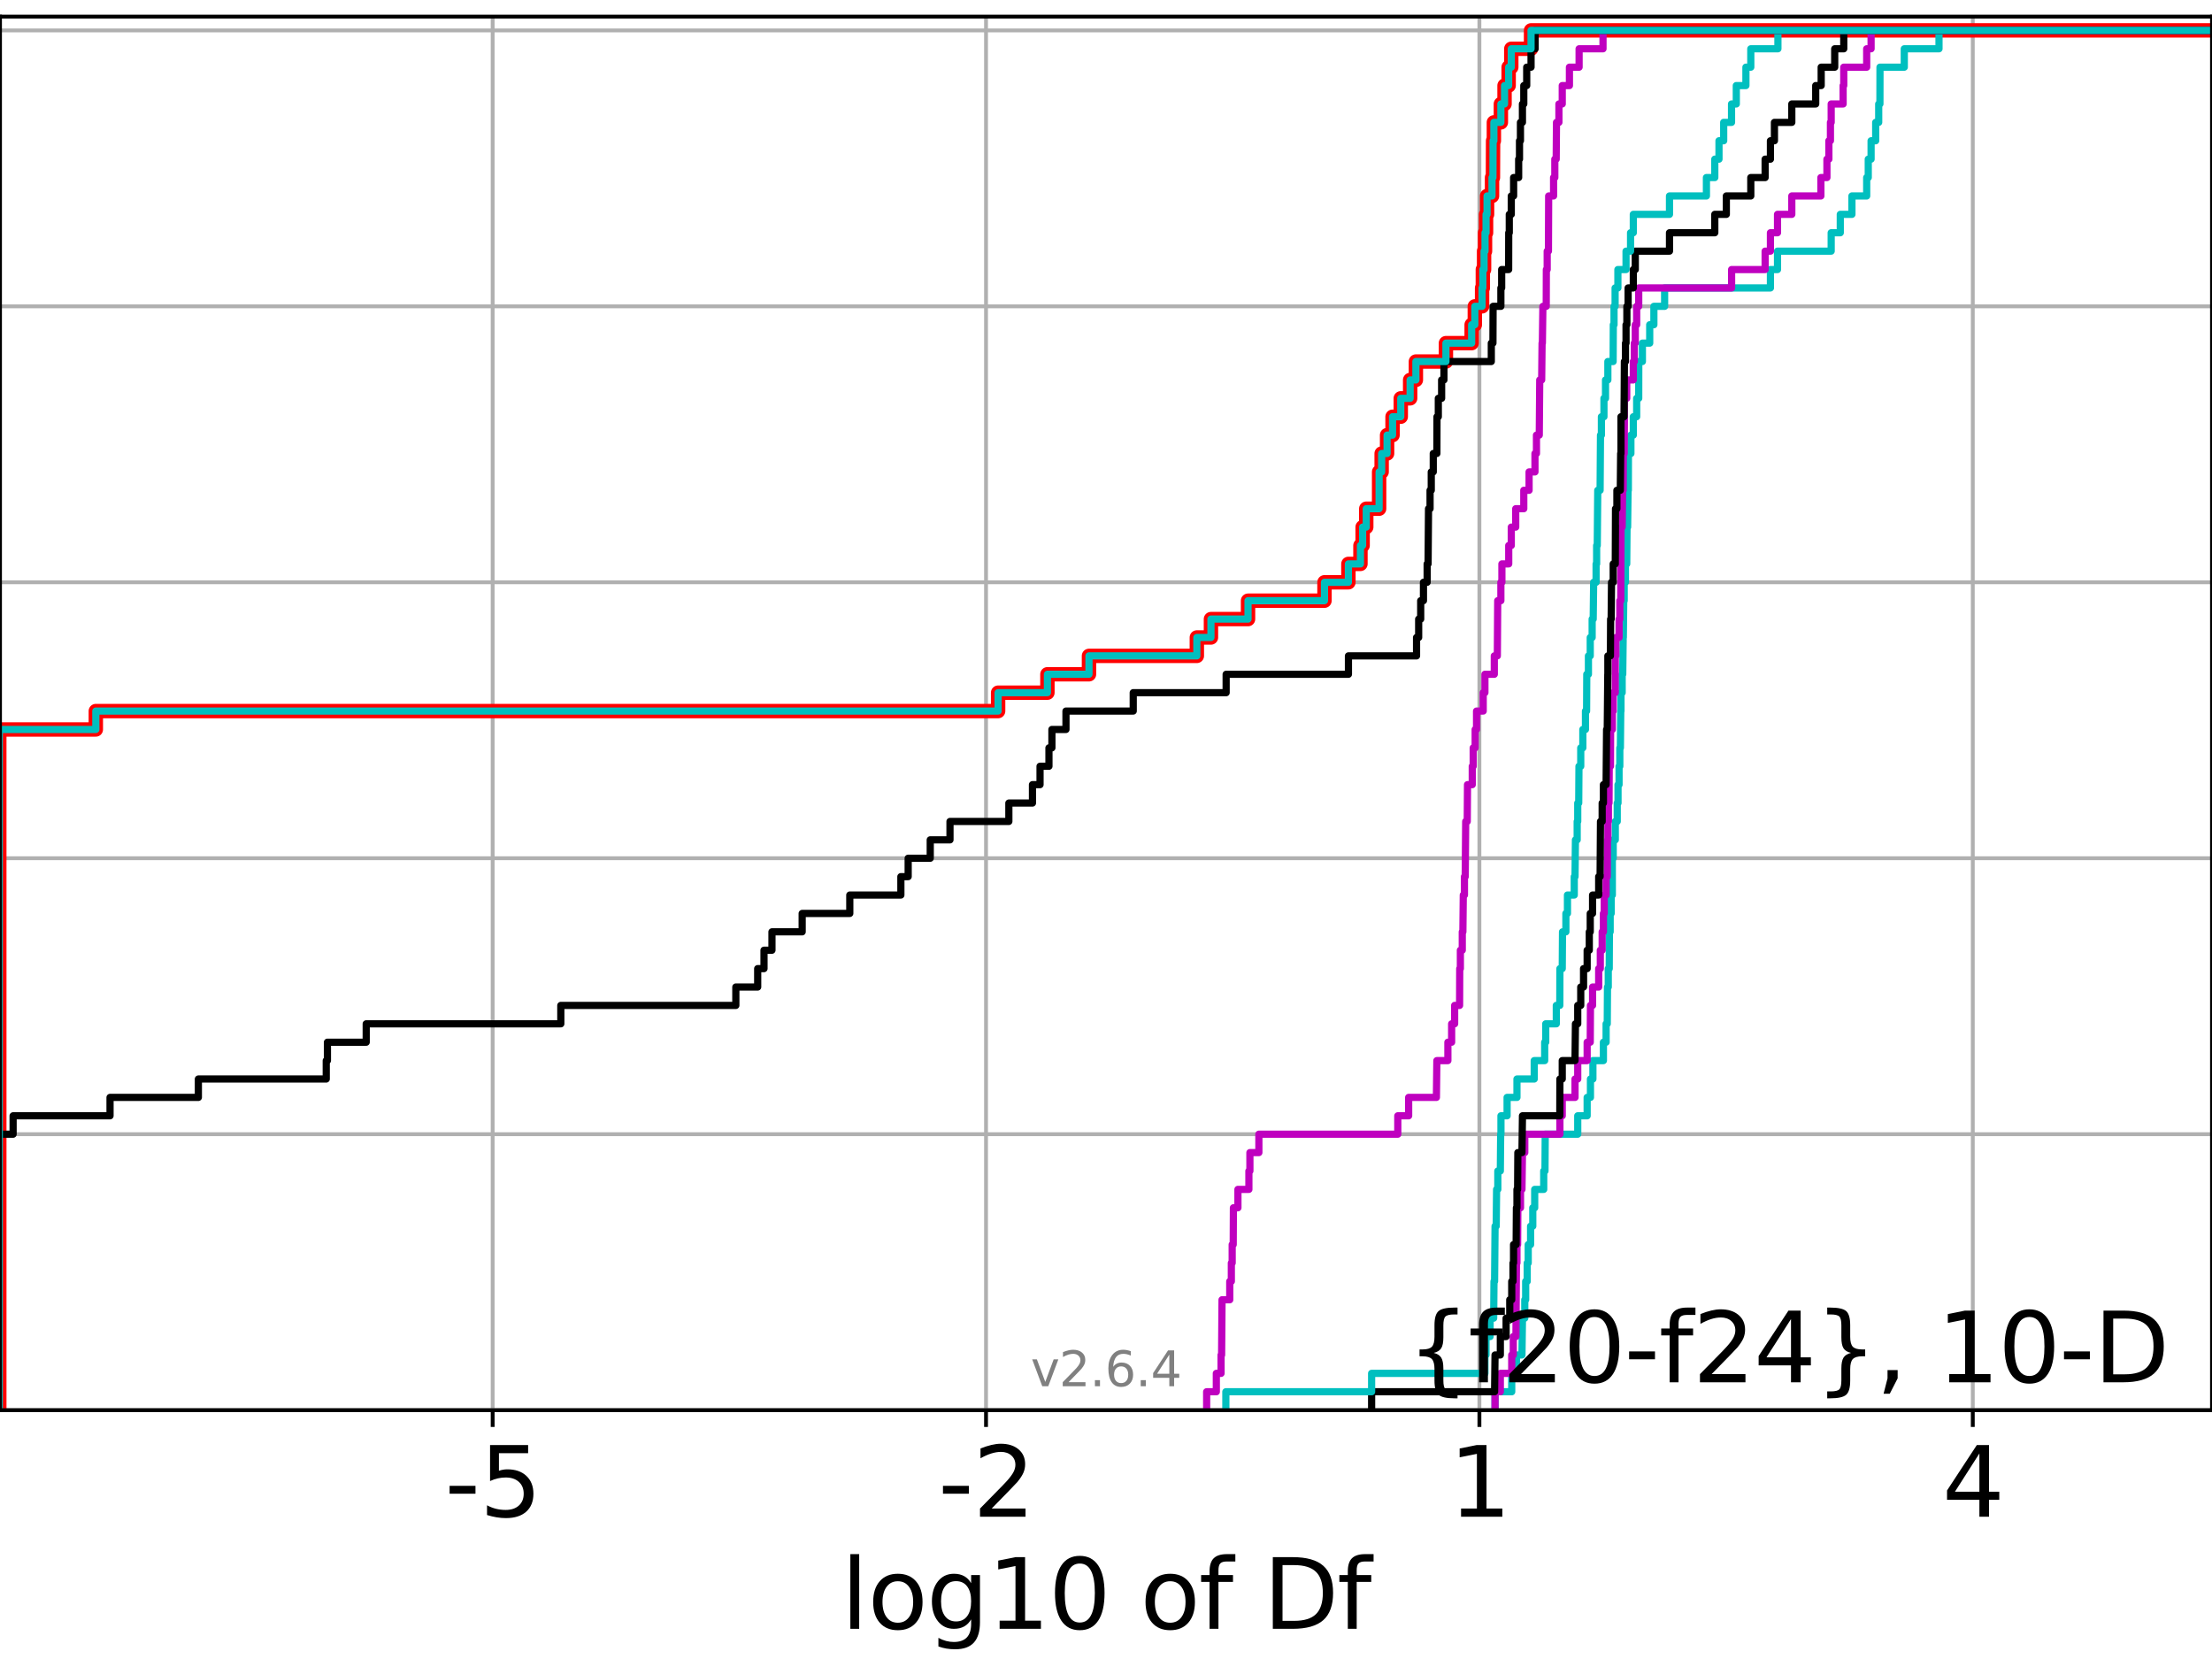 <?xml version="1.0" encoding="utf-8" standalone="no"?>
<!DOCTYPE svg PUBLIC "-//W3C//DTD SVG 1.1//EN"
  "http://www.w3.org/Graphics/SVG/1.1/DTD/svg11.dtd">
<svg xmlns:xlink="http://www.w3.org/1999/xlink" width="460.8pt" height="345.6pt" viewBox="0 0 460.8 345.6" xmlns="http://www.w3.org/2000/svg" version="1.1">
 <defs>
  <style type="text/css">*{stroke-linejoin: round; stroke-linecap: butt}</style>
 </defs>
 <g id="figure_1">
  <g id="patch_1">
   <path d="M 0 345.6 
L 460.8 345.6 
L 460.8 0 
L 0 0 
z
" style="fill: #ffffff"/>
  </g>
  <g id="axes_1">
   <g id="patch_2">
    <path d="M 0 293.76 
L 460.8 293.76 
L 460.8 3.456 
L 0 3.456 
z
" style="fill: #ffffff"/>
   </g>
   <g id="matplotlib.axis_1">
    <g id="xtick_1">
     <g id="line2d_1">
      <path d="M 102.63 293.76 
L 102.63 3.456 
" clip-path="url(#p277d6cc912)" style="fill: none; stroke: #b0b0b0; stroke-width: 0.8; stroke-linecap: square"/>
     </g>
     <g id="line2d_2">
      <defs>
       <path id="m4c79b35adf" d="M 0 0 
L 0 3.5 
" style="stroke: #000000; stroke-width: 0.8"/>
      </defs>
      <g>
       <use xlink:href="#m4c79b35adf" x="102.63" y="293.76" style="stroke: #000000; stroke-width: 0.8"/>
      </g>
     </g>
     <g id="text_1">
      <!-- -5 -->
      <g transform="translate(92.66 315.957) scale(0.2 -0.2)">
       <defs>
        <path id="DejaVuSans-2d" d="M 313 2009 
L 1997 2009 
L 1997 1497 
L 313 1497 
L 313 2009 
z
" transform="scale(0.016)"/>
        <path id="DejaVuSans-35" d="M 691 4666 
L 3169 4666 
L 3169 4134 
L 1269 4134 
L 1269 2991 
Q 1406 3038 1543 3061 
Q 1681 3084 1819 3084 
Q 2600 3084 3056 2656 
Q 3513 2228 3513 1497 
Q 3513 744 3044 326 
Q 2575 -91 1722 -91 
Q 1428 -91 1123 -41 
Q 819 9 494 109 
L 494 744 
Q 775 591 1075 516 
Q 1375 441 1709 441 
Q 2250 441 2565 725 
Q 2881 1009 2881 1497 
Q 2881 1984 2565 2268 
Q 2250 2553 1709 2553 
Q 1456 2553 1204 2497 
Q 953 2441 691 2322 
L 691 4666 
z
" transform="scale(0.016)"/>
       </defs>
       <use xlink:href="#DejaVuSans-2d"/>
       <use xlink:href="#DejaVuSans-35" x="36.084"/>
      </g>
     </g>
    </g>
    <g id="xtick_2">
     <g id="line2d_3">
      <path d="M 205.409 293.76 
L 205.409 3.456 
" clip-path="url(#p277d6cc912)" style="fill: none; stroke: #b0b0b0; stroke-width: 0.8; stroke-linecap: square"/>
     </g>
     <g id="line2d_4">
      <g>
       <use xlink:href="#m4c79b35adf" x="205.409" y="293.76" style="stroke: #000000; stroke-width: 0.8"/>
      </g>
     </g>
     <g id="text_2">
      <!-- -2 -->
      <g transform="translate(195.439 315.957) scale(0.2 -0.2)">
       <defs>
        <path id="DejaVuSans-32" d="M 1228 531 
L 3431 531 
L 3431 0 
L 469 0 
L 469 531 
Q 828 903 1448 1529 
Q 2069 2156 2228 2338 
Q 2531 2678 2651 2914 
Q 2772 3150 2772 3378 
Q 2772 3750 2511 3984 
Q 2250 4219 1831 4219 
Q 1534 4219 1204 4116 
Q 875 4013 500 3803 
L 500 4441 
Q 881 4594 1212 4672 
Q 1544 4750 1819 4750 
Q 2544 4750 2975 4387 
Q 3406 4025 3406 3419 
Q 3406 3131 3298 2873 
Q 3191 2616 2906 2266 
Q 2828 2175 2409 1742 
Q 1991 1309 1228 531 
z
" transform="scale(0.016)"/>
       </defs>
       <use xlink:href="#DejaVuSans-2d"/>
       <use xlink:href="#DejaVuSans-32" x="36.084"/>
      </g>
     </g>
    </g>
    <g id="xtick_3">
     <g id="line2d_5">
      <path d="M 308.187 293.76 
L 308.187 3.456 
" clip-path="url(#p277d6cc912)" style="fill: none; stroke: #b0b0b0; stroke-width: 0.8; stroke-linecap: square"/>
     </g>
     <g id="line2d_6">
      <g>
       <use xlink:href="#m4c79b35adf" x="308.187" y="293.76" style="stroke: #000000; stroke-width: 0.8"/>
      </g>
     </g>
     <g id="text_3">
      <!-- 1 -->
      <g transform="translate(301.825 315.957) scale(0.2 -0.2)">
       <defs>
        <path id="DejaVuSans-31" d="M 794 531 
L 1825 531 
L 1825 4091 
L 703 3866 
L 703 4441 
L 1819 4666 
L 2450 4666 
L 2450 531 
L 3481 531 
L 3481 0 
L 794 0 
L 794 531 
z
" transform="scale(0.016)"/>
       </defs>
       <use xlink:href="#DejaVuSans-31"/>
      </g>
     </g>
    </g>
    <g id="xtick_4">
     <g id="line2d_7">
      <path d="M 410.966 293.76 
L 410.966 3.456 
" clip-path="url(#p277d6cc912)" style="fill: none; stroke: #b0b0b0; stroke-width: 0.8; stroke-linecap: square"/>
     </g>
     <g id="line2d_8">
      <g>
       <use xlink:href="#m4c79b35adf" x="410.966" y="293.76" style="stroke: #000000; stroke-width: 0.8"/>
      </g>
     </g>
     <g id="text_4">
      <!-- 4 -->
      <g transform="translate(404.603 315.957) scale(0.2 -0.2)">
       <defs>
        <path id="DejaVuSans-34" d="M 2419 4116 
L 825 1625 
L 2419 1625 
L 2419 4116 
z
M 2253 4666 
L 3047 4666 
L 3047 1625 
L 3713 1625 
L 3713 1100 
L 3047 1100 
L 3047 0 
L 2419 0 
L 2419 1100 
L 313 1100 
L 313 1709 
L 2253 4666 
z
" transform="scale(0.016)"/>
       </defs>
       <use xlink:href="#DejaVuSans-34"/>
      </g>
     </g>
    </g>
    <g id="text_5">
     <!-- log10 of Df -->
     <g transform="translate(175.214 339.313) scale(0.2 -0.2)">
      <defs>
       <path id="DejaVuSans-6c" d="M 603 4863 
L 1178 4863 
L 1178 0 
L 603 0 
L 603 4863 
z
" transform="scale(0.016)"/>
       <path id="DejaVuSans-6f" d="M 1959 3097 
Q 1497 3097 1228 2736 
Q 959 2375 959 1747 
Q 959 1119 1226 758 
Q 1494 397 1959 397 
Q 2419 397 2687 759 
Q 2956 1122 2956 1747 
Q 2956 2369 2687 2733 
Q 2419 3097 1959 3097 
z
M 1959 3584 
Q 2709 3584 3137 3096 
Q 3566 2609 3566 1747 
Q 3566 888 3137 398 
Q 2709 -91 1959 -91 
Q 1206 -91 779 398 
Q 353 888 353 1747 
Q 353 2609 779 3096 
Q 1206 3584 1959 3584 
z
" transform="scale(0.016)"/>
       <path id="DejaVuSans-67" d="M 2906 1791 
Q 2906 2416 2648 2759 
Q 2391 3103 1925 3103 
Q 1463 3103 1205 2759 
Q 947 2416 947 1791 
Q 947 1169 1205 825 
Q 1463 481 1925 481 
Q 2391 481 2648 825 
Q 2906 1169 2906 1791 
z
M 3481 434 
Q 3481 -459 3084 -895 
Q 2688 -1331 1869 -1331 
Q 1566 -1331 1297 -1286 
Q 1028 -1241 775 -1147 
L 775 -588 
Q 1028 -725 1275 -790 
Q 1522 -856 1778 -856 
Q 2344 -856 2625 -561 
Q 2906 -266 2906 331 
L 2906 616 
Q 2728 306 2450 153 
Q 2172 0 1784 0 
Q 1141 0 747 490 
Q 353 981 353 1791 
Q 353 2603 747 3093 
Q 1141 3584 1784 3584 
Q 2172 3584 2450 3431 
Q 2728 3278 2906 2969 
L 2906 3500 
L 3481 3500 
L 3481 434 
z
" transform="scale(0.016)"/>
       <path id="DejaVuSans-30" d="M 2034 4250 
Q 1547 4250 1301 3770 
Q 1056 3291 1056 2328 
Q 1056 1369 1301 889 
Q 1547 409 2034 409 
Q 2525 409 2770 889 
Q 3016 1369 3016 2328 
Q 3016 3291 2770 3770 
Q 2525 4250 2034 4250 
z
M 2034 4750 
Q 2819 4750 3233 4129 
Q 3647 3509 3647 2328 
Q 3647 1150 3233 529 
Q 2819 -91 2034 -91 
Q 1250 -91 836 529 
Q 422 1150 422 2328 
Q 422 3509 836 4129 
Q 1250 4750 2034 4750 
z
" transform="scale(0.016)"/>
       <path id="DejaVuSans-20" transform="scale(0.016)"/>
       <path id="DejaVuSans-66" d="M 2375 4863 
L 2375 4384 
L 1825 4384 
Q 1516 4384 1395 4259 
Q 1275 4134 1275 3809 
L 1275 3500 
L 2222 3500 
L 2222 3053 
L 1275 3053 
L 1275 0 
L 697 0 
L 697 3053 
L 147 3053 
L 147 3500 
L 697 3500 
L 697 3744 
Q 697 4328 969 4595 
Q 1241 4863 1831 4863 
L 2375 4863 
z
" transform="scale(0.016)"/>
       <path id="DejaVuSans-44" d="M 1259 4147 
L 1259 519 
L 2022 519 
Q 2988 519 3436 956 
Q 3884 1394 3884 2338 
Q 3884 3275 3436 3711 
Q 2988 4147 2022 4147 
L 1259 4147 
z
M 628 4666 
L 1925 4666 
Q 3281 4666 3915 4102 
Q 4550 3538 4550 2338 
Q 4550 1131 3912 565 
Q 3275 0 1925 0 
L 628 0 
L 628 4666 
z
" transform="scale(0.016)"/>
      </defs>
      <use xlink:href="#DejaVuSans-6c"/>
      <use xlink:href="#DejaVuSans-6f" x="27.783"/>
      <use xlink:href="#DejaVuSans-67" x="88.965"/>
      <use xlink:href="#DejaVuSans-31" x="152.441"/>
      <use xlink:href="#DejaVuSans-30" x="216.064"/>
      <use xlink:href="#DejaVuSans-20" x="279.688"/>
      <use xlink:href="#DejaVuSans-6f" x="311.475"/>
      <use xlink:href="#DejaVuSans-66" x="372.656"/>
      <use xlink:href="#DejaVuSans-20" x="407.861"/>
      <use xlink:href="#DejaVuSans-44" x="439.648"/>
      <use xlink:href="#DejaVuSans-66" x="516.65"/>
     </g>
    </g>
   </g>
   <g id="matplotlib.axis_2">
    <g id="ytick_1">
     <g id="line2d_9">
      <path d="M 0 293.76 
L 460.8 293.76 
" clip-path="url(#p277d6cc912)" style="fill: none; stroke: #b0b0b0; stroke-width: 0.8; stroke-linecap: square"/>
     </g>
     <g id="line2d_10">
      <defs>
       <path id="mbedfc8ed17" d="M 0 0 
L -3.5 0 
" style="stroke: #000000; stroke-width: 0.8"/>
      </defs>
      <g>
       <use xlink:href="#mbedfc8ed17" x="0" y="293.76" style="stroke: #000000; stroke-width: 0.8"/>
      </g>
     </g>
    </g>
    <g id="ytick_2">
     <g id="line2d_11">
      <path d="M 0 236.274 
L 460.8 236.274 
" clip-path="url(#p277d6cc912)" style="fill: none; stroke: #b0b0b0; stroke-width: 0.8; stroke-linecap: square"/>
     </g>
     <g id="line2d_12">
      <g>
       <use xlink:href="#mbedfc8ed17" x="0" y="236.274" style="stroke: #000000; stroke-width: 0.8"/>
      </g>
     </g>
    </g>
    <g id="ytick_3">
     <g id="line2d_13">
      <path d="M 0 178.788 
L 460.8 178.788 
" clip-path="url(#p277d6cc912)" style="fill: none; stroke: #b0b0b0; stroke-width: 0.8; stroke-linecap: square"/>
     </g>
     <g id="line2d_14">
      <g>
       <use xlink:href="#mbedfc8ed17" x="0" y="178.788" style="stroke: #000000; stroke-width: 0.8"/>
      </g>
     </g>
    </g>
    <g id="ytick_4">
     <g id="line2d_15">
      <path d="M 0 121.302 
L 460.8 121.302 
" clip-path="url(#p277d6cc912)" style="fill: none; stroke: #b0b0b0; stroke-width: 0.8; stroke-linecap: square"/>
     </g>
     <g id="line2d_16">
      <g>
       <use xlink:href="#mbedfc8ed17" x="0" y="121.302" style="stroke: #000000; stroke-width: 0.8"/>
      </g>
     </g>
    </g>
    <g id="ytick_5">
     <g id="line2d_17">
      <path d="M 0 63.816 
L 460.8 63.816 
" clip-path="url(#p277d6cc912)" style="fill: none; stroke: #b0b0b0; stroke-width: 0.8; stroke-linecap: square"/>
     </g>
     <g id="line2d_18">
      <g>
       <use xlink:href="#mbedfc8ed17" x="0" y="63.816" style="stroke: #000000; stroke-width: 0.8"/>
      </g>
     </g>
    </g>
    <g id="ytick_6">
     <g id="line2d_19">
      <path d="M 0 6.33 
L 460.8 6.33 
" clip-path="url(#p277d6cc912)" style="fill: none; stroke: #b0b0b0; stroke-width: 0.8; stroke-linecap: square"/>
     </g>
     <g id="line2d_20">
      <g>
       <use xlink:href="#mbedfc8ed17" x="0" y="6.33" style="stroke: #000000; stroke-width: 0.8"/>
      </g>
     </g>
    </g>
   </g>
   <g id="line2d_21">
    <path d="M -0.148 293.76 
L -0.148 151.961 
L 19.961 151.961 
L 19.961 148.129 
L 207.927 148.129 
L 207.927 144.297 
L 218.195 144.297 
L 218.195 140.464 
L 226.854 140.464 
L 226.854 136.632 
L 249.324 136.632 
L 249.324 132.799 
L 252.263 132.799 
L 252.263 128.967 
L 259.989 128.967 
L 259.989 125.135 
L 275.913 125.135 
L 275.913 121.302 
L 280.897 121.302 
L 280.897 117.47 
L 283.407 117.47 
L 283.407 113.637 
L 283.86 113.637 
L 283.86 109.805 
L 284.616 109.805 
L 284.616 105.973 
L 287.294 105.973 
L 287.295 98.308 
L 287.822 98.308 
L 287.822 94.475 
L 288.955 94.475 
L 288.955 90.643 
L 290.092 90.643 
L 290.092 86.811 
L 291.805 86.811 
L 291.805 82.978 
L 293.759 82.978 
L 293.759 79.146 
L 294.956 79.146 
L 294.956 75.313 
L 301.213 75.313 
L 301.213 71.481 
L 306.57 71.481 
L 306.57 67.649 
L 307.231 67.649 
L 307.231 63.816 
L 308.746 63.816 
L 308.746 59.984 
L 308.902 59.984 
L 308.902 56.151 
L 309.16 56.151 
L 309.16 52.319 
L 309.359 52.319 
L 309.359 48.487 
L 309.573 48.487 
L 309.573 44.654 
L 309.782 44.654 
L 309.782 40.822 
L 310.816 40.822 
L 310.816 36.989 
L 311.006 36.989 
L 311.038 29.325 
L 311.201 29.325 
L 311.201 25.492 
L 312.659 25.492 
L 312.659 21.66 
L 313.423 21.66 
L 313.423 17.827 
L 314.279 17.827 
L 314.279 13.995 
L 314.828 13.995 
L 314.828 10.163 
L 318.945 10.163 
L 318.945 6.33 
L 318.945 6.33 
L 460.8 6.33 
L 460.8 6.33 
" clip-path="url(#p277d6cc912)" style="fill: none; stroke: #ff0000; stroke-width: 3; stroke-linecap: square"/>
   </g>
   <g id="line2d_22">
    <path d="M 311.444 293.76 
L 311.444 289.928 
L 314.921 289.928 
L 314.921 286.095 
L 315.906 286.095 
L 315.906 282.263 
L 317.052 282.263 
L 317.158 274.598 
L 317.64 274.598 
L 317.64 270.766 
L 317.826 270.766 
L 317.826 266.933 
L 318.144 266.933 
L 318.144 263.101 
L 318.356 263.101 
L 318.356 259.268 
L 318.849 259.268 
L 318.849 255.436 
L 319.306 255.436 
L 319.306 251.604 
L 319.705 251.604 
L 319.705 247.771 
L 321.585 247.771 
L 321.585 243.939 
L 321.848 243.939 
L 321.9 236.274 
L 328.671 236.274 
L 328.671 232.442 
L 330.633 232.442 
L 330.633 228.609 
L 331.32 228.609 
L 331.32 224.777 
L 331.832 224.777 
L 331.832 220.944 
L 334.022 220.944 
L 334.022 217.112 
L 334.582 217.112 
L 334.582 213.28 
L 334.821 213.28 
L 334.868 205.615 
L 335.032 205.615 
L 335.032 201.782 
L 335.232 201.782 
L 335.27 194.118 
L 335.427 194.118 
L 335.427 190.285 
L 335.636 190.285 
L 335.636 186.453 
L 335.877 186.453 
L 335.88 178.788 
L 336.061 178.788 
L 336.061 174.956 
L 336.497 174.956 
L 336.497 171.123 
L 336.901 171.123 
L 336.901 167.291 
L 337.064 167.291 
L 337.064 163.459 
L 337.279 163.459 
L 337.279 159.626 
L 337.437 159.626 
L 337.437 155.794 
L 337.555 155.794 
L 337.632 148.129 
L 337.68 148.129 
L 337.68 144.297 
L 337.927 144.297 
L 337.927 140.464 
L 338.046 140.464 
L 338.136 132.799 
L 338.168 132.799 
L 338.253 125.135 
L 338.345 125.135 
L 338.345 121.302 
L 338.609 121.302 
L 338.609 117.47 
L 338.877 117.47 
L 338.939 109.805 
L 339.061 109.805 
L 339.154 102.14 
L 339.212 102.14 
L 339.231 94.475 
L 339.747 94.475 
L 339.747 90.643 
L 340.249 90.643 
L 340.249 86.811 
L 340.948 86.811 
L 340.948 82.978 
L 341.376 82.978 
L 341.387 75.313 
L 342.141 75.313 
L 342.141 71.481 
L 343.665 71.481 
L 343.665 67.649 
L 344.535 67.649 
L 344.535 63.816 
L 346.77 63.816 
L 346.77 59.984 
L 368.813 59.984 
L 368.813 56.151 
L 370.288 56.151 
L 370.288 52.319 
L 381.469 52.319 
L 381.469 48.487 
L 383.365 48.487 
L 383.365 44.654 
L 385.792 44.654 
L 385.792 40.822 
L 388.865 40.822 
L 388.865 36.989 
L 389.192 36.989 
L 389.192 33.157 
L 389.782 33.157 
L 389.782 29.325 
L 390.741 29.325 
L 390.741 25.492 
L 391.368 25.492 
L 391.368 21.66 
L 391.621 21.66 
L 391.636 13.995 
L 396.698 13.995 
L 396.698 10.163 
L 403.929 10.163 
L 403.929 6.33 
L 403.929 6.33 
L 460.8 6.33 
L 460.8 6.33 
" clip-path="url(#p277d6cc912)" style="fill: none; stroke: #00bfbf; stroke-width: 1.5; stroke-linecap: square"/>
   </g>
   <g id="line2d_23">
    <path d="M 311.444 293.76 
L 311.444 289.928 
L 312.547 289.928 
L 312.547 286.095 
L 314.921 286.095 
L 314.921 282.263 
L 315.243 282.263 
L 315.243 278.43 
L 315.798 278.43 
L 315.906 263.101 
L 316.011 263.101 
L 316.011 259.268 
L 316.149 259.268 
L 316.197 251.604 
L 316.75 251.604 
L 316.75 247.771 
L 317.052 247.771 
L 317.158 240.106 
L 317.64 240.106 
L 317.64 236.274 
L 324.955 236.274 
L 324.955 232.442 
L 325.445 232.442 
L 325.445 228.609 
L 328.106 228.609 
L 328.106 224.777 
L 328.671 224.777 
L 328.671 220.944 
L 330.633 220.944 
L 330.633 217.112 
L 331.276 217.112 
L 331.32 209.447 
L 331.762 209.447 
L 331.762 205.615 
L 333.036 205.615 
L 333.036 201.782 
L 333.375 201.782 
L 333.375 197.95 
L 333.761 197.95 
L 333.761 194.118 
L 334.022 194.118 
L 334.022 190.285 
L 334.19 190.285 
L 334.19 186.453 
L 334.582 186.453 
L 334.582 182.621 
L 334.821 182.621 
L 334.868 174.956 
L 334.946 174.956 
L 334.946 171.123 
L 335.06 171.123 
L 335.06 167.291 
L 335.187 167.291 
L 335.232 159.626 
L 335.491 159.626 
L 335.52 151.961 
L 335.88 151.961 
L 335.88 148.129 
L 336.061 148.129 
L 336.061 144.297 
L 336.492 144.297 
L 336.497 136.632 
L 336.626 136.632 
L 336.626 132.799 
L 337.279 132.799 
L 337.279 128.967 
L 337.437 128.967 
L 337.437 125.135 
L 337.632 125.135 
L 337.688 109.805 
L 337.927 109.805 
L 338.021 102.14 
L 338.136 102.14 
L 338.168 94.475 
L 338.345 94.475 
L 338.415 82.978 
L 338.877 82.978 
L 338.877 79.146 
L 340.249 79.146 
L 340.249 75.313 
L 340.457 75.313 
L 340.457 71.481 
L 340.66 71.481 
L 340.66 67.649 
L 340.948 67.649 
L 340.948 63.816 
L 341.376 63.816 
L 341.376 59.984 
L 360.725 59.984 
L 360.725 56.151 
L 367.71 56.151 
L 367.71 52.319 
L 368.813 52.319 
L 368.813 48.487 
L 370.288 48.487 
L 370.288 44.654 
L 373.266 44.654 
L 373.266 40.822 
L 379.323 40.822 
L 379.323 36.989 
L 380.582 36.989 
L 380.582 33.157 
L 380.988 33.157 
L 380.988 29.325 
L 381.313 29.325 
L 381.313 25.492 
L 381.469 25.492 
L 381.469 21.66 
L 383.956 21.66 
L 383.956 17.827 
L 384.089 17.827 
L 384.089 13.995 
L 388.865 13.995 
L 388.865 10.163 
L 389.782 10.163 
L 389.782 6.33 
L 389.782 6.33 
L 460.8 6.33 
L 460.8 6.33 
" clip-path="url(#p277d6cc912)" style="fill: none; stroke: #bf00bf; stroke-width: 1.5; stroke-linecap: square"/>
   </g>
   <g id="line2d_24">
    <path d="M 285.734 293.76 
L 285.734 289.928 
L 311.349 289.928 
L 311.444 282.263 
L 312.547 282.263 
L 312.547 278.43 
L 313.751 278.43 
L 313.751 274.598 
L 314.508 274.598 
L 314.508 270.766 
L 314.921 270.766 
L 314.921 266.933 
L 315.187 266.933 
L 315.187 263.101 
L 315.301 263.101 
L 315.301 259.268 
L 315.842 259.268 
L 315.896 251.604 
L 316.011 251.604 
L 316.011 247.771 
L 316.149 247.771 
L 316.197 240.106 
L 317.052 240.106 
L 317.158 232.442 
L 324.933 232.442 
L 324.955 224.777 
L 325.445 224.777 
L 325.445 220.944 
L 328.106 220.944 
L 328.193 213.28 
L 328.671 213.28 
L 328.671 209.447 
L 329.298 209.447 
L 329.298 205.615 
L 329.884 205.615 
L 329.884 201.782 
L 330.633 201.782 
L 330.633 197.95 
L 331.078 197.95 
L 331.078 194.118 
L 331.276 194.118 
L 331.276 190.285 
L 331.762 190.285 
L 331.762 186.453 
L 333.036 186.453 
L 333.036 182.621 
L 333.33 182.621 
L 333.412 171.123 
L 333.761 171.123 
L 333.761 167.291 
L 334.022 167.291 
L 334.022 163.459 
L 334.582 163.459 
L 334.681 151.961 
L 334.821 151.961 
L 334.931 140.464 
L 334.946 140.464 
L 334.946 136.632 
L 335.482 136.632 
L 335.52 128.967 
L 335.636 128.967 
L 335.708 121.302 
L 336.061 121.302 
L 336.061 117.47 
L 336.492 117.47 
L 336.54 105.973 
L 336.829 105.973 
L 336.829 102.14 
L 337.537 102.14 
L 337.614 94.475 
L 337.68 94.475 
L 337.68 86.811 
L 338.323 86.811 
L 338.391 75.313 
L 338.616 75.313 
L 338.616 71.481 
L 338.734 71.481 
L 338.734 67.649 
L 338.908 67.649 
L 338.908 63.816 
L 339.166 63.816 
L 339.166 59.984 
L 340.249 59.984 
L 340.249 56.151 
L 340.66 56.151 
L 340.66 52.319 
L 347.786 52.319 
L 347.786 48.487 
L 357.224 48.487 
L 357.224 44.654 
L 359.628 44.654 
L 359.628 40.822 
L 364.723 40.822 
L 364.723 36.989 
L 367.71 36.989 
L 367.71 33.157 
L 368.813 33.157 
L 368.813 29.325 
L 369.648 29.325 
L 369.648 25.492 
L 373.266 25.492 
L 373.266 21.66 
L 378.246 21.66 
L 378.246 17.827 
L 379.386 17.827 
L 379.386 13.995 
L 382.205 13.995 
L 382.205 10.163 
L 384.089 10.163 
L 384.089 6.33 
L 384.089 6.33 
L 460.8 6.33 
L 460.8 6.33 
" clip-path="url(#p277d6cc912)" style="fill: none; stroke: #000000; stroke-width: 1.5; stroke-linecap: square"/>
   </g>
   <g id="line2d_25">
    <path d="M 255.369 293.76 
L 255.369 289.928 
L 285.734 289.928 
L 285.734 286.095 
L 309.335 286.095 
L 309.335 282.263 
L 309.561 282.263 
L 309.561 278.43 
L 310.412 278.43 
L 310.412 274.598 
L 311.159 274.598 
L 311.226 266.933 
L 311.349 266.933 
L 311.449 255.436 
L 311.686 255.436 
L 311.769 247.771 
L 312.022 247.771 
L 312.022 243.939 
L 312.547 243.939 
L 312.616 236.274 
L 312.676 236.274 
L 312.676 232.442 
L 313.955 232.442 
L 313.955 228.609 
L 316.011 228.609 
L 316.011 224.777 
L 319.609 224.777 
L 319.609 220.944 
L 321.785 220.944 
L 321.785 217.112 
L 322.004 217.112 
L 322.004 213.28 
L 324.206 213.28 
L 324.206 209.447 
L 324.933 209.447 
L 324.955 201.782 
L 325.445 201.782 
L 325.501 194.118 
L 326.203 194.118 
L 326.203 190.285 
L 326.531 190.285 
L 326.531 186.453 
L 327.947 186.453 
L 327.947 182.621 
L 328.106 182.621 
L 328.193 174.956 
L 328.554 174.956 
L 328.554 171.123 
L 328.671 171.123 
L 328.671 167.291 
L 328.876 167.291 
L 328.927 159.626 
L 329.298 159.626 
L 329.298 155.794 
L 329.733 155.794 
L 329.733 151.961 
L 330.281 151.961 
L 330.281 148.129 
L 330.516 148.129 
L 330.555 140.464 
L 330.898 140.464 
L 330.898 136.632 
L 331.276 136.632 
L 331.276 132.799 
L 331.674 132.799 
L 331.674 128.967 
L 331.892 128.967 
L 331.988 121.302 
L 332.496 121.302 
L 332.496 117.47 
L 332.608 117.47 
L 332.608 113.637 
L 332.737 113.637 
L 332.841 102.14 
L 333.33 102.14 
L 333.412 90.643 
L 333.601 90.643 
L 333.601 86.811 
L 334.132 86.811 
L 334.132 82.978 
L 334.459 82.978 
L 334.459 79.146 
L 334.946 79.146 
L 334.946 75.313 
L 336.043 75.313 
L 336.082 67.649 
L 336.233 67.649 
L 336.233 63.816 
L 336.456 63.816 
L 336.456 59.984 
L 337.036 59.984 
L 337.036 56.151 
L 338.734 56.151 
L 338.734 52.319 
L 339.675 52.319 
L 339.675 48.487 
L 340.249 48.487 
L 340.249 44.654 
L 347.786 44.654 
L 347.786 40.822 
L 355.48 40.822 
L 355.48 36.989 
L 357.224 36.989 
L 357.224 33.157 
L 358.097 33.157 
L 358.097 29.325 
L 359.076 29.325 
L 359.076 25.492 
L 360.71 25.492 
L 360.71 21.66 
L 361.704 21.66 
L 361.704 17.827 
L 363.707 17.827 
L 363.707 13.995 
L 364.723 13.995 
L 364.723 10.163 
L 370.371 10.163 
L 370.371 6.33 
L 370.371 6.33 
L 460.8 6.33 
L 460.8 6.33 
" clip-path="url(#p277d6cc912)" style="fill: none; stroke: #00bfbf; stroke-width: 1.5; stroke-linecap: square"/>
   </g>
   <g id="line2d_26">
    <path d="M 251.367 293.76 
L 251.367 289.928 
L 253.383 289.928 
L 253.383 286.095 
L 254.369 286.095 
L 254.369 282.263 
L 254.483 282.263 
L 254.571 270.766 
L 256.179 270.766 
L 256.179 266.933 
L 256.511 266.933 
L 256.511 263.101 
L 256.686 263.101 
L 256.686 259.268 
L 256.9 259.268 
L 256.941 251.604 
L 257.883 251.604 
L 257.883 247.771 
L 260.167 247.771 
L 260.167 243.939 
L 260.378 243.939 
L 260.378 240.106 
L 262.247 240.106 
L 262.247 236.274 
L 291.185 236.274 
L 291.185 232.442 
L 293.45 232.442 
L 293.45 228.609 
L 299.23 228.609 
L 299.323 220.944 
L 301.621 220.944 
L 301.621 217.112 
L 302.403 217.112 
L 302.403 213.28 
L 303.029 213.28 
L 303.029 209.447 
L 304.058 209.447 
L 304.088 201.782 
L 304.222 201.782 
L 304.222 197.95 
L 304.618 197.95 
L 304.618 194.118 
L 304.745 194.118 
L 304.828 186.453 
L 305.071 186.453 
L 305.071 182.621 
L 305.233 182.621 
L 305.332 171.123 
L 305.654 171.123 
L 305.709 163.459 
L 306.698 163.459 
L 306.698 159.626 
L 306.895 159.626 
L 306.895 155.794 
L 307.304 155.794 
L 307.304 151.961 
L 307.591 151.961 
L 307.591 148.129 
L 308.981 148.129 
L 308.981 144.297 
L 309.335 144.297 
L 309.335 140.464 
L 311.29 140.464 
L 311.29 136.632 
L 311.923 136.632 
L 312.001 125.135 
L 312.659 125.135 
L 312.659 121.302 
L 312.873 121.302 
L 312.873 117.47 
L 314.295 117.47 
L 314.295 113.637 
L 314.828 113.637 
L 314.828 109.805 
L 315.754 109.805 
L 315.754 105.973 
L 317.433 105.973 
L 317.433 102.14 
L 318.536 102.14 
L 318.536 98.308 
L 319.761 98.308 
L 319.761 94.475 
L 320.073 94.475 
L 320.073 90.643 
L 320.658 90.643 
L 320.756 79.146 
L 321.16 79.146 
L 321.241 71.481 
L 321.304 71.481 
L 321.411 63.816 
L 322.108 63.816 
L 322.133 56.151 
L 322.308 56.151 
L 322.308 52.319 
L 322.569 52.319 
L 322.615 40.822 
L 323.639 40.822 
L 323.639 36.989 
L 323.898 36.989 
L 323.898 33.157 
L 324.184 33.157 
L 324.247 25.492 
L 324.75 25.492 
L 324.75 21.66 
L 325.445 21.66 
L 325.445 17.827 
L 326.941 17.827 
L 326.941 13.995 
L 328.955 13.995 
L 328.955 10.163 
L 333.935 10.163 
L 333.935 6.33 
L 333.935 6.33 
L 460.8 6.33 
L 460.8 6.33 
" clip-path="url(#p277d6cc912)" style="fill: none; stroke: #bf00bf; stroke-width: 1.5; stroke-linecap: square"/>
   </g>
   <g id="line2d_27">
    <path d="M -1 236.274 
L 2.731 236.274 
L 2.731 232.442 
L 22.921 232.442 
L 22.921 228.609 
L 41.324 228.609 
L 41.324 224.777 
L 67.963 224.777 
L 67.963 220.944 
L 68.209 220.944 
L 68.209 217.112 
L 76.288 217.112 
L 76.288 213.28 
L 116.827 213.28 
L 116.827 209.447 
L 153.289 209.447 
L 153.289 205.615 
L 157.84 205.615 
L 157.84 201.782 
L 159.155 201.782 
L 159.155 197.95 
L 160.813 197.95 
L 160.813 194.118 
L 167.106 194.118 
L 167.106 190.285 
L 177.028 190.285 
L 177.028 186.453 
L 187.668 186.453 
L 187.668 182.621 
L 189.188 182.621 
L 189.188 178.788 
L 193.786 178.788 
L 193.786 174.956 
L 197.9 174.956 
L 197.9 171.123 
L 210.162 171.123 
L 210.162 167.291 
L 215.082 167.291 
L 215.082 163.459 
L 216.659 163.459 
L 216.659 159.626 
L 218.516 159.626 
L 218.516 155.794 
L 219.132 155.794 
L 219.132 151.961 
L 222.061 151.961 
L 222.061 148.129 
L 236.073 148.129 
L 236.073 144.297 
L 255.429 144.297 
L 255.429 140.464 
L 280.906 140.464 
L 280.906 136.632 
L 295.093 136.632 
L 295.093 132.799 
L 295.535 132.799 
L 295.535 128.967 
L 295.957 128.967 
L 295.957 125.135 
L 296.532 125.135 
L 296.532 121.302 
L 297.301 121.302 
L 297.301 117.47 
L 297.495 117.47 
L 297.588 105.973 
L 297.908 105.973 
L 297.908 102.14 
L 298.158 102.14 
L 298.158 98.308 
L 298.576 98.308 
L 298.576 94.475 
L 299.327 94.475 
L 299.351 86.811 
L 299.627 86.811 
L 299.627 82.978 
L 300.317 82.978 
L 300.317 79.146 
L 300.801 79.146 
L 300.801 75.313 
L 310.666 75.313 
L 310.666 71.481 
L 311.006 71.481 
L 311.038 63.816 
L 312.659 63.816 
L 312.659 59.984 
L 312.825 59.984 
L 312.825 56.151 
L 314.279 56.151 
L 314.295 48.487 
L 314.411 48.487 
L 314.411 44.654 
L 314.828 44.654 
L 314.828 40.822 
L 315.315 40.822 
L 315.315 36.989 
L 316.365 36.989 
L 316.365 33.157 
L 316.539 33.157 
L 316.539 29.325 
L 316.737 29.325 
L 316.737 25.492 
L 317.151 25.492 
L 317.151 21.66 
L 317.434 21.66 
L 317.434 17.827 
L 318.042 17.827 
L 318.042 13.995 
L 318.945 13.995 
L 318.945 10.163 
L 319.792 10.163 
L 319.792 6.33 
L 319.792 6.33 
L 460.8 6.33 
L 460.8 6.33 
" clip-path="url(#p277d6cc912)" style="fill: none; stroke: #000000; stroke-width: 1.5; stroke-linecap: square"/>
   </g>
   <g id="line2d_28">
    <path d="M -0.148 293.76 
L -0.148 151.961 
L 19.961 151.961 
L 19.961 148.129 
L 207.927 148.129 
L 207.927 144.297 
L 218.195 144.297 
L 218.195 140.464 
L 226.854 140.464 
L 226.854 136.632 
L 249.324 136.632 
L 249.324 132.799 
L 252.263 132.799 
L 252.263 128.967 
L 259.989 128.967 
L 259.989 125.135 
L 275.913 125.135 
L 275.913 121.302 
L 280.897 121.302 
L 280.897 117.47 
L 283.407 117.47 
L 283.407 113.637 
L 283.86 113.637 
L 283.86 109.805 
L 284.616 109.805 
L 284.616 105.973 
L 287.294 105.973 
L 287.295 98.308 
L 287.822 98.308 
L 287.822 94.475 
L 288.955 94.475 
L 288.955 90.643 
L 290.092 90.643 
L 290.092 86.811 
L 291.805 86.811 
L 291.805 82.978 
L 293.759 82.978 
L 293.759 79.146 
L 294.956 79.146 
L 294.956 75.313 
L 301.213 75.313 
L 301.213 71.481 
L 306.57 71.481 
L 306.57 67.649 
L 307.231 67.649 
L 307.231 63.816 
L 308.746 63.816 
L 308.746 59.984 
L 308.902 59.984 
L 308.902 56.151 
L 309.16 56.151 
L 309.16 52.319 
L 309.359 52.319 
L 309.359 48.487 
L 309.573 48.487 
L 309.573 44.654 
L 309.782 44.654 
L 309.782 40.822 
L 310.816 40.822 
L 310.816 36.989 
L 311.006 36.989 
L 311.038 29.325 
L 311.201 29.325 
L 311.201 25.492 
L 312.659 25.492 
L 312.659 21.66 
L 313.423 21.66 
L 313.423 17.827 
L 314.279 17.827 
L 314.279 13.995 
L 314.828 13.995 
L 314.828 10.163 
L 318.945 10.163 
L 318.945 6.33 
L 318.945 6.33 
L 460.8 6.33 
L 460.8 6.33 
" clip-path="url(#p277d6cc912)" style="fill: none; stroke: #00bfbf; stroke-width: 1.5; stroke-linecap: square"/>
   </g>
   <g id="patch_3">
    <path d="M 0 293.76 
L 0 3.456 
" style="fill: none; stroke: #000000; stroke-width: 0.8; stroke-linejoin: miter; stroke-linecap: square"/>
   </g>
   <g id="patch_4">
    <path d="M 460.8 293.76 
L 460.8 3.456 
" style="fill: none; stroke: #000000; stroke-width: 0.8; stroke-linejoin: miter; stroke-linecap: square"/>
   </g>
   <g id="patch_5">
    <path d="M 0 293.76 
L 460.8 293.76 
" style="fill: none; stroke: #000000; stroke-width: 0.8; stroke-linejoin: miter; stroke-linecap: square"/>
   </g>
   <g id="patch_6">
    <path d="M 0 3.456 
L 460.8 3.456 
" style="fill: none; stroke: #000000; stroke-width: 0.8; stroke-linejoin: miter; stroke-linecap: square"/>
   </g>
   <g id="text_6">
    <!-- {f20-f24}, 10-D -->
    <g transform="translate(293.159 287.954) scale(0.2 -0.2)">
     <defs>
      <path id="DejaVuSans-7b" d="M 3272 -594 
L 3272 -1044 
L 3078 -1044 
Q 2300 -1044 2036 -812 
Q 1772 -581 1772 109 
L 1772 856 
Q 1772 1328 1603 1509 
Q 1434 1691 991 1691 
L 800 1691 
L 800 2138 
L 991 2138 
Q 1438 2138 1605 2317 
Q 1772 2497 1772 2963 
L 1772 3713 
Q 1772 4403 2036 4633 
Q 2300 4863 3078 4863 
L 3272 4863 
L 3272 4416 
L 3059 4416 
Q 2619 4416 2484 4278 
Q 2350 4141 2350 3700 
L 2350 2925 
Q 2350 2434 2208 2212 
Q 2066 1991 1722 1913 
Q 2069 1828 2209 1606 
Q 2350 1384 2350 897 
L 2350 122 
Q 2350 -319 2484 -456 
Q 2619 -594 3059 -594 
L 3272 -594 
z
" transform="scale(0.016)"/>
      <path id="DejaVuSans-7d" d="M 800 -594 
L 1019 -594 
Q 1456 -594 1589 -459 
Q 1722 -325 1722 122 
L 1722 897 
Q 1722 1384 1862 1606 
Q 2003 1828 2350 1913 
Q 2003 1991 1862 2212 
Q 1722 2434 1722 2925 
L 1722 3700 
Q 1722 4144 1589 4280 
Q 1456 4416 1019 4416 
L 800 4416 
L 800 4863 
L 997 4863 
Q 1775 4863 2036 4633 
Q 2297 4403 2297 3713 
L 2297 2963 
Q 2297 2497 2465 2317 
Q 2634 2138 3078 2138 
L 3272 2138 
L 3272 1691 
L 3078 1691 
Q 2634 1691 2465 1509 
Q 2297 1328 2297 856 
L 2297 109 
Q 2297 -581 2036 -812 
Q 1775 -1044 997 -1044 
L 800 -1044 
L 800 -594 
z
" transform="scale(0.016)"/>
      <path id="DejaVuSans-2c" d="M 750 794 
L 1409 794 
L 1409 256 
L 897 -744 
L 494 -744 
L 750 256 
L 750 794 
z
" transform="scale(0.016)"/>
     </defs>
     <use xlink:href="#DejaVuSans-7b"/>
     <use xlink:href="#DejaVuSans-66" x="63.623"/>
     <use xlink:href="#DejaVuSans-32" x="98.828"/>
     <use xlink:href="#DejaVuSans-30" x="162.451"/>
     <use xlink:href="#DejaVuSans-2d" x="226.074"/>
     <use xlink:href="#DejaVuSans-66" x="262.158"/>
     <use xlink:href="#DejaVuSans-32" x="297.363"/>
     <use xlink:href="#DejaVuSans-34" x="360.986"/>
     <use xlink:href="#DejaVuSans-7d" x="424.609"/>
     <use xlink:href="#DejaVuSans-2c" x="488.232"/>
     <use xlink:href="#DejaVuSans-20" x="520.02"/>
     <use xlink:href="#DejaVuSans-31" x="551.807"/>
     <use xlink:href="#DejaVuSans-30" x="615.43"/>
     <use xlink:href="#DejaVuSans-2d" x="679.053"/>
     <use xlink:href="#DejaVuSans-44" x="715.137"/>
    </g>
   </g>
   <g id="text_7">
    <!-- v2.6.4 -->
    <g style="fill: #808080" transform="translate(214.719 288.777) scale(0.1 -0.1)">
     <defs>
      <path id="DejaVuSans-76" d="M 191 3500 
L 800 3500 
L 1894 563 
L 2988 3500 
L 3597 3500 
L 2284 0 
L 1503 0 
L 191 3500 
z
" transform="scale(0.016)"/>
      <path id="DejaVuSans-2e" d="M 684 794 
L 1344 794 
L 1344 0 
L 684 0 
L 684 794 
z
" transform="scale(0.016)"/>
      <path id="DejaVuSans-36" d="M 2113 2584 
Q 1688 2584 1439 2293 
Q 1191 2003 1191 1497 
Q 1191 994 1439 701 
Q 1688 409 2113 409 
Q 2538 409 2786 701 
Q 3034 994 3034 1497 
Q 3034 2003 2786 2293 
Q 2538 2584 2113 2584 
z
M 3366 4563 
L 3366 3988 
Q 3128 4100 2886 4159 
Q 2644 4219 2406 4219 
Q 1781 4219 1451 3797 
Q 1122 3375 1075 2522 
Q 1259 2794 1537 2939 
Q 1816 3084 2150 3084 
Q 2853 3084 3261 2657 
Q 3669 2231 3669 1497 
Q 3669 778 3244 343 
Q 2819 -91 2113 -91 
Q 1303 -91 875 529 
Q 447 1150 447 2328 
Q 447 3434 972 4092 
Q 1497 4750 2381 4750 
Q 2619 4750 2861 4703 
Q 3103 4656 3366 4563 
z
" transform="scale(0.016)"/>
     </defs>
     <use xlink:href="#DejaVuSans-76"/>
     <use xlink:href="#DejaVuSans-32" x="59.18"/>
     <use xlink:href="#DejaVuSans-2e" x="122.803"/>
     <use xlink:href="#DejaVuSans-36" x="154.59"/>
     <use xlink:href="#DejaVuSans-2e" x="218.213"/>
     <use xlink:href="#DejaVuSans-34" x="250"/>
    </g>
   </g>
  </g>
 </g>
 <defs>
  <clipPath id="p277d6cc912">
   <rect x="0" y="3.456" width="460.8" height="290.304"/>
  </clipPath>
 </defs>
</svg>
